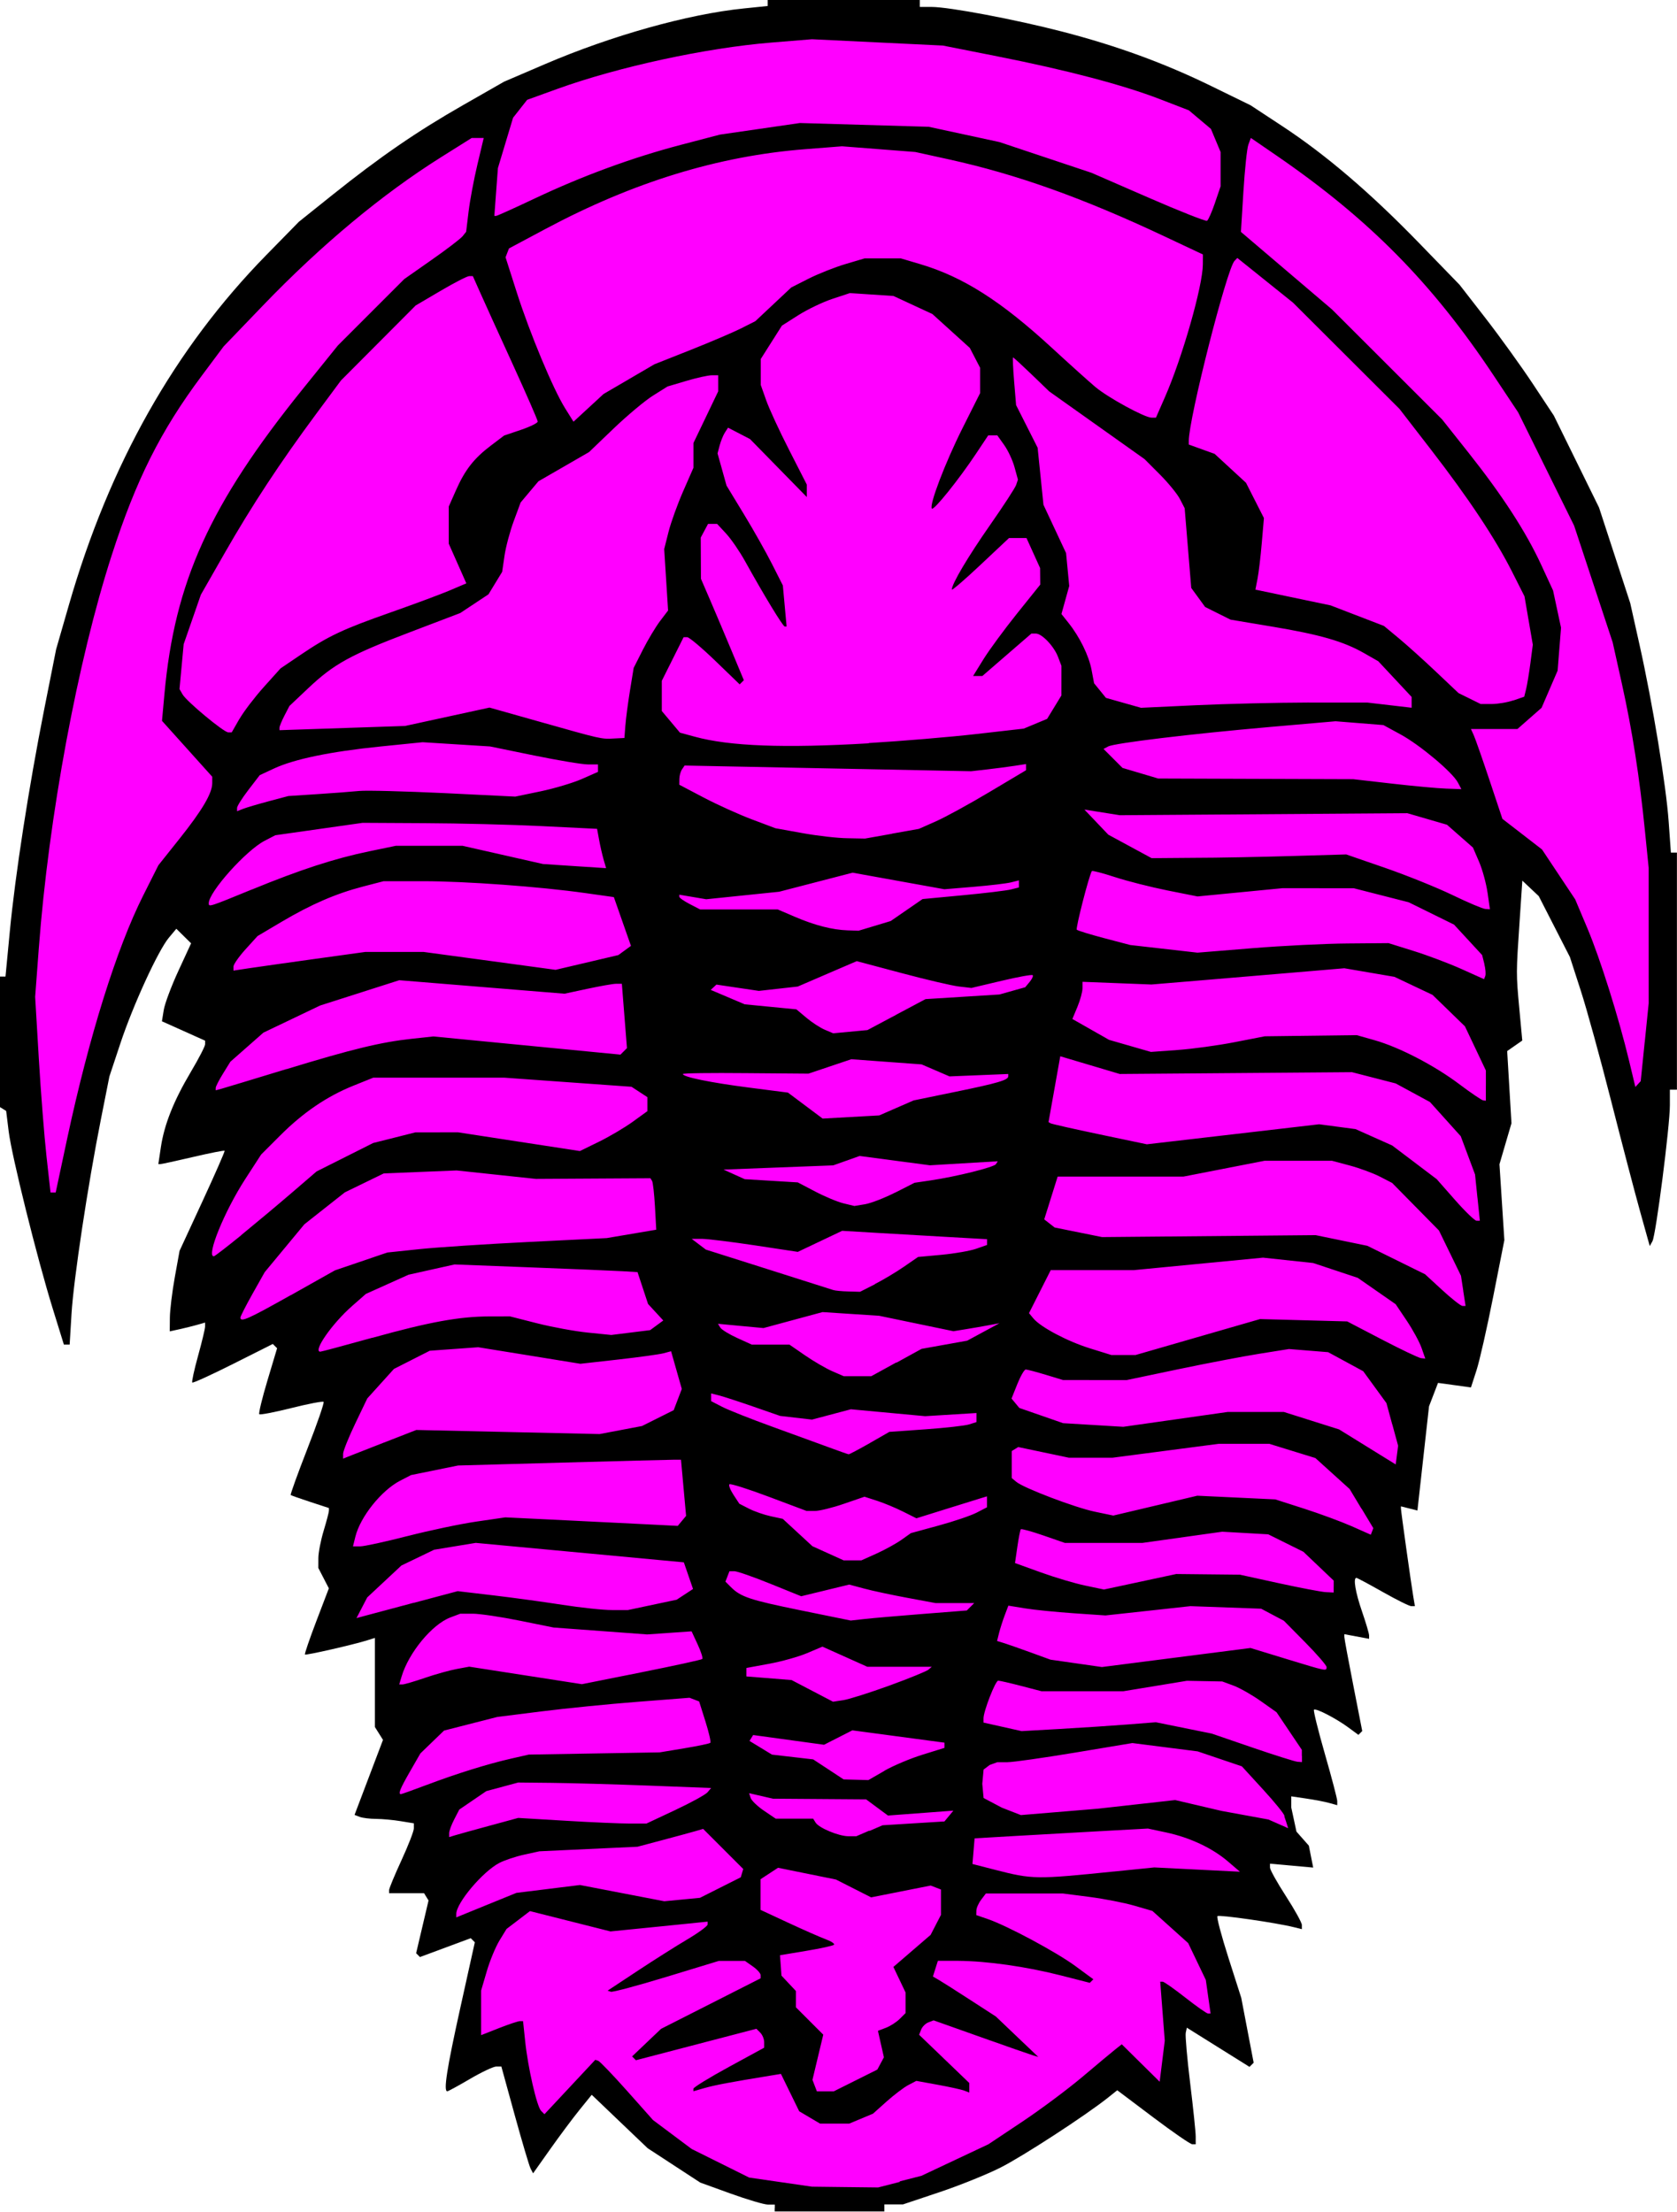 <?xml version="1.0" encoding="UTF-8" standalone="no"?>
<svg
   xmlns:dc="http://purl.org/dc/elements/1.1/"
   xmlns:cc="http://creativecommons.org/ns#"
   xmlns:rdf="http://www.w3.org/1999/02/22-rdf-syntax-ns#"
   xmlns:svg="http://www.w3.org/2000/svg"
   xmlns="http://www.w3.org/2000/svg"
   version="1.1"
   id="svg2"
   viewBox="0 0 50 65.931"
   height="18.607mm"
   width="14.111mm">
  <defs
     id="defs4" />
  <g
     transform="translate(1.966953e-6,-986.431)"
     id="layer1">
    <path
       id="path66777"
       d=""
       style="fill:#000000" />
    <path
       id="path66775"
       d=""
       style="fill:#000000" />
    <path
       id="path66773"
       d=""
       style="fill:#000000" />
    <path
       id="path66989"
       d="m 23.101,1052.255 0,-0.105 -0.205,0 c -0.113,0 -0.613,-0.148 -1.112,-0.328 l -0.906,-0.328 -0.784,-0.512 -0.784,-0.512 -0.834,-0.796 -0.834,-0.797 -0.363,0.449 c -0.2,0.247 -0.593,0.774 -0.874,1.171 l -0.511,0.722 -0.074,-0.142 c -0.041,-0.078 -0.253,-0.795 -0.473,-1.592 l -0.399,-1.45 -0.153,0 c -0.084,0 -0.436,0.166 -0.782,0.369 -0.346,0.203 -0.651,0.369 -0.677,0.369 -0.119,0 -0.014,-0.671 0.387,-2.483 l 0.434,-1.959 -0.061,-0.061 -0.061,-0.061 -0.757,0.281 -0.757,0.281 -0.057,-0.057 -0.057,-0.057 0.185,-0.786 0.185,-0.786 -0.067,-0.109 -0.067,-0.109 -0.521,0 -0.521,0 0,-0.091 c 0,-0.05 0.166,-0.45 0.369,-0.89 0.203,-0.44 0.369,-0.867 0.369,-0.95 l 0,-0.151 -0.396,-0.065 c -0.218,-0.036 -0.546,-0.066 -0.73,-0.067 -0.184,-6e-4 -0.403,-0.028 -0.488,-0.06 l -0.154,-0.059 0.424,-1.118 0.424,-1.118 -0.121,-0.193 -0.121,-0.193 0,-1.327 0,-1.327 -0.222,0.07 c -0.408,0.129 -1.834,0.455 -1.863,0.425 -0.016,-0.016 0.138,-0.466 0.342,-1.001 l 0.371,-0.972 -0.157,-0.304 -0.157,-0.304 0.001,-0.295 c 6.33e-4,-0.163 0.072,-0.528 0.158,-0.813 0.086,-0.285 0.157,-0.554 0.157,-0.598 l 0,-0.08 -0.554,-0.181 c -0.305,-0.1 -0.568,-0.193 -0.585,-0.207 -0.017,-0.014 0.207,-0.634 0.497,-1.379 0.291,-0.744 0.508,-1.373 0.483,-1.398 -0.025,-0.025 -0.456,0.058 -0.959,0.184 -0.502,0.126 -0.934,0.209 -0.958,0.184 -0.025,-0.025 0.085,-0.477 0.243,-1.005 l 0.288,-0.961 -0.064,-0.064 -0.064,-0.064 -1.182,0.594 c -0.65,0.327 -1.199,0.577 -1.219,0.556 -0.021,-0.021 0.057,-0.378 0.172,-0.794 0.115,-0.416 0.21,-0.81 0.21,-0.875 l 0,-0.119 -0.237,0.068 c -0.131,0.037 -0.368,0.096 -0.527,0.131 l -0.29,0.063 0.004,-0.409 c 0.002,-0.225 0.068,-0.765 0.146,-1.2 l 0.143,-0.791 0.683,-1.477 c 0.376,-0.812 0.673,-1.49 0.66,-1.506 -0.013,-0.016 -0.435,0.067 -0.939,0.185 -0.504,0.117 -0.943,0.213 -0.976,0.213 l -0.061,0 0.075,-0.501 c 0.102,-0.682 0.381,-1.383 0.891,-2.243 0.236,-0.397 0.429,-0.77 0.429,-0.829 l 0,-0.107 -0.644,-0.289 -0.644,-0.289 0.055,-0.339 c 0.03,-0.186 0.226,-0.709 0.435,-1.162 l 0.38,-0.823 -0.22,-0.217 -0.22,-0.217 -0.221,0.264 c -0.322,0.385 -1.069,2.012 -1.447,3.151 l -0.328,0.988 -0.254,1.28 c -0.389,1.961 -0.812,4.763 -0.875,5.79 l -0.056,0.923 -0.086,0 -0.086,0 -0.335,-1.081 c -0.464,-1.497 -1.221,-4.543 -1.311,-5.276 l -0.075,-0.608 -0.093,-0.058 -0.093,-0.058 0,-1.945 0,-1.945 0.083,0 0.083,0 0.129,-1.345 c 0.162,-1.696 0.566,-4.305 1.025,-6.619 l 0.356,-1.793 0.38,-1.319 c 1.21,-4.199 3.153,-7.642 5.886,-10.433 l 0.972,-0.992 1.002,-0.802 c 1.424,-1.139 2.509,-1.885 3.903,-2.681 l 1.213,-0.693 1.224,-0.525 c 1.981,-0.849 4.264,-1.489 5.923,-1.658 l 0.712,-0.073 0,-0.091 0,-0.091 2.268,0 2.268,0 0,0.105 0,0.105 0.351,0 c 0.522,0 2.5,0.374 3.896,0.736 1.635,0.424 3.045,0.94 4.455,1.629 l 1.16,0.567 0.949,0.624 c 1.296,0.853 2.617,1.981 4.065,3.473 l 1.217,1.254 0.777,1 c 0.427,0.55 1.059,1.428 1.405,1.95 l 0.628,0.949 0.674,1.371 0.674,1.371 0.465,1.424 0.465,1.424 0.277,1.242 c 0.39,1.747 0.792,4.184 0.869,5.272 l 0.066,0.923 0.09,0 0.09,0 0,3.534 0,3.534 -0.105,0 -0.105,0 0,0.468 c 0,0.617 -0.417,3.866 -0.52,4.05 l -0.08,0.143 -0.29,-1.038 c -0.159,-0.571 -0.549,-2.059 -0.866,-3.306 -0.317,-1.247 -0.722,-2.719 -0.901,-3.27 l -0.324,-1.002 -0.464,-0.907 -0.464,-0.907 -0.245,-0.231 -0.245,-0.231 -0.08,1.19 c -0.107,1.583 -0.107,1.578 -0.008,2.647 l 0.086,0.929 -0.225,0.157 -0.225,0.157 0.064,1.076 0.064,1.076 -0.179,0.611 -0.179,0.611 0.073,1.131 0.073,1.131 -0.333,1.686 c -0.183,0.927 -0.407,1.916 -0.498,2.196 l -0.165,0.509 -0.491,-0.068 -0.491,-0.067 -0.134,0.349 -0.134,0.349 -0.173,1.553 -0.173,1.553 -0.246,-0.062 -0.246,-0.062 0,0.061 c 0,0.077 0.302,2.234 0.368,2.625 l 0.049,0.29 -0.106,0 c -0.058,0 -0.441,-0.19 -0.851,-0.422 -0.41,-0.232 -0.764,-0.422 -0.788,-0.422 -0.101,0 -0.029,0.431 0.168,1.002 0.116,0.337 0.211,0.658 0.211,0.714 l 0,0.101 -0.369,-0.069 -0.369,-0.069 4.22e-4,0.084 c 2.11e-4,0.046 0.12,0.696 0.267,1.443 l 0.266,1.36 -0.057,0.057 -0.057,0.057 -0.289,-0.213 c -0.37,-0.274 -0.982,-0.591 -1.036,-0.536 -0.023,0.023 0.124,0.617 0.326,1.32 0.202,0.703 0.368,1.334 0.368,1.402 l 0,0.124 -0.237,-0.066 c -0.131,-0.037 -0.439,-0.096 -0.686,-0.132 l -0.448,-0.066 0,0.331 0.156,0.725 -0.254,-0.113 c -0.053,-0.024 -0.113,-0.322 -0.113,-0.371 0.113,0.371 -0.036,0.291 -0.036,0.291 l 0.405,0.192 0.183,0.207 0.183,0.207 0.065,0.327 0.065,0.327 -0.644,-0.058 -0.644,-0.058 0,0.117 c 0,0.064 0.214,0.447 0.475,0.851 0.261,0.404 0.475,0.79 0.475,0.859 l 0,0.125 -0.237,-0.059 c -0.525,-0.132 -2.231,-0.378 -2.28,-0.329 -0.029,0.029 0.119,0.588 0.329,1.244 l 0.381,1.191 0.185,0.967 0.185,0.967 -0.062,0.062 -0.062,0.062 -0.934,-0.584 -0.934,-0.584 -0.033,0.152 c -0.018,0.083 0.041,0.76 0.132,1.504 0.091,0.744 0.165,1.458 0.165,1.586 l 0,0.233 -0.101,0 c -0.056,0 -0.582,-0.362 -1.169,-0.805 l -1.069,-0.805 -0.281,0.224 c -0.676,0.537 -2.534,1.746 -3.206,2.084 -0.403,0.203 -1.221,0.533 -1.818,0.732 l -1.085,0.363 -0.277,0 -0.277,0 0,0.105 0,0.105 -1.635,0 -1.635,0 0,-0.105 z"
       style="fill:#000000;fill-opacity:1" />
    <path
       d="m 38.24,1040.857 -0.422,-0.186 -1.401,-0.257 -1.379,-0.323 -2.3,0.257 -2.3,0.191 -0.567,-0.221 -0.545,-0.288 -0.039,-0.424 0.039,-0.424 0.182,-0.137 0.226,-0.082 0.297,0 c 0.163,5e-4 1.07,-0.128 2.014,-0.285 l 1.717,-0.286 0.973,0.124 0.973,0.124 0.659,0.223 0.659,0.223 0.634,0.692 c 0.348,0.38 0.634,0.732 0.634,0.782 0,0.049 0,0 0.113,0.371 -0.166,-0.075 0,0 -0.166,-0.075 z m -2.016,-48.378 0.168,-0.493 0,-0.512 0,-0.512 -0.144,-0.344 -0.144,-0.344 -0.329,-0.277 -0.329,-0.277 -0.865,-0.334 c -1.103,-0.425 -2.761,-0.862 -4.835,-1.273 l -1.635,-0.324 -1.951,-0.094 -1.951,-0.094 -1.213,0.099 c -1.952,0.159 -4.563,0.725 -6.378,1.381 l -0.901,0.326 -0.21,0.267 -0.21,0.267 -0.226,0.751 -0.226,0.751 -0.053,0.712 -0.053,0.712 0.053,0 c 0.029,0 0.546,-0.233 1.148,-0.518 1.429,-0.676 2.908,-1.219 4.355,-1.599 l 1.168,-0.306 1.193,-0.173 1.193,-0.173 1.92,0.056 1.92,0.056 1.055,0.228 1.055,0.228 1.372,0.458 1.372,0.458 1.688,0.735 c 0.928,0.405 1.719,0.717 1.757,0.695 0.038,-0.022 0.145,-0.263 0.237,-0.534 z m -17.469,5.253 0.757,-0.442 1.08,-0.428 c 0.594,-0.236 1.271,-0.525 1.504,-0.642 l 0.424,-0.214 0.536,-0.503 0.536,-0.503 0.519,-0.263 c 0.285,-0.144 0.777,-0.339 1.092,-0.433 l 0.573,-0.17 0.542,0 0.542,0 0.573,0.17 c 1.282,0.381 2.41,1.098 3.938,2.505 0.528,0.486 1.109,1.008 1.291,1.161 0.376,0.315 1.469,0.911 1.67,0.911 l 0.133,0 0.266,-0.607 c 0.52,-1.184 1.129,-3.316 1.132,-3.961 l 0.002,-0.296 -1.134,-0.534 c -2.447,-1.153 -4.421,-1.858 -6.45,-2.303 l -0.991,-0.218 -1.093,-0.085 -1.093,-0.085 -1.096,0.086 c -2.591,0.202 -5.129,0.982 -7.745,2.378 l -1.088,0.581 -0.051,0.132 -0.051,0.132 0.334,1.045 c 0.391,1.223 1.082,2.879 1.44,3.453 l 0.252,0.403 0.448,-0.413 0.448,-0.413 0.757,-0.442 z m 26.367,9.58 0.323,-0.112 0.057,-0.23 c 0.031,-0.127 0.088,-0.476 0.128,-0.775 l 0.071,-0.545 -0.124,-0.721 -0.124,-0.721 -0.368,-0.729 c -0.5,-0.99 -1.303,-2.199 -2.424,-3.649 l -0.938,-1.213 -1.586,-1.582 -1.586,-1.582 -0.83,-0.666 -0.83,-0.666 -0.083,0.086 c -0.23,0.236 -1.364,4.697 -1.364,5.365 l -1.8e-5,0.111 0.385,0.139 0.385,0.139 0.468,0.431 0.468,0.431 0.267,0.526 0.267,0.526 -0.064,0.744 c -0.035,0.409 -0.092,0.889 -0.127,1.066 l -0.063,0.323 1.121,0.235 1.121,0.235 0.795,0.306 0.795,0.306 0.44,0.365 c 0.242,0.201 0.743,0.651 1.112,1.001 l 0.672,0.636 0.33,0.163 0.33,0.163 0.327,0 c 0.18,0 0.472,-0.048 0.65,-0.11 z m -6.093,0.063 1.741,0 0.659,0.077 0.659,0.077 0,-0.161 0,-0.161 -0.497,-0.532 -0.497,-0.532 -0.426,-0.243 c -0.612,-0.349 -1.31,-0.551 -2.73,-0.788 l -1.249,-0.209 -0.379,-0.189 -0.379,-0.189 -0.207,-0.284 -0.207,-0.284 -0.098,-1.188 -0.098,-1.188 -0.142,-0.275 c -0.078,-0.151 -0.348,-0.481 -0.598,-0.732 l -0.456,-0.457 -1.421,-1.009 -1.421,-1.009 -0.525,-0.506 c -0.289,-0.278 -0.537,-0.506 -0.553,-0.506 -0.015,0 -0.001,0.32 0.031,0.71 l 0.059,0.71 0.321,0.635 0.321,0.635 0.087,0.851 0.087,0.851 0.337,0.72 0.337,0.72 0.047,0.49 0.047,0.49 -0.116,0.418 -0.116,0.418 0.21,0.264 c 0.335,0.42 0.609,0.98 0.689,1.406 l 0.074,0.394 0.177,0.218 0.177,0.218 0.523,0.148 0.523,0.148 1.635,-0.077 c 0.899,-0.042 2.418,-0.078 3.376,-0.08 z m -31.892,0.493 c 0.125,-0.22 0.453,-0.649 0.728,-0.956 l 0.5,-0.556 0.591,-0.4 c 0.834,-0.565 1.262,-0.767 2.7,-1.272 0.696,-0.245 1.487,-0.539 1.757,-0.654 l 0.491,-0.209 -0.262,-0.591 -0.262,-0.591 0,-0.554 0,-0.554 0.215,-0.486 c 0.269,-0.608 0.535,-0.948 1.039,-1.33 l 0.396,-0.3 0.501,-0.17 c 0.276,-0.093 0.501,-0.205 0.501,-0.247 0,-0.043 -0.335,-0.81 -0.744,-1.706 -0.409,-0.895 -0.845,-1.853 -0.967,-2.129 l -0.223,-0.501 -0.108,0 c -0.059,0 -0.443,0.197 -0.852,0.438 l -0.745,0.438 -1.114,1.118 -1.114,1.118 -0.743,1.002 c -1.075,1.45 -1.915,2.729 -2.724,4.143 l -0.71,1.242 -0.256,0.737 -0.256,0.737 -0.062,0.669 -0.062,0.669 0.093,0.161 c 0.12,0.208 1.221,1.123 1.359,1.129 l 0.105,0 0.228,-0.399 z m 11.509,0.19 c 0.015,-0.203 0.077,-0.672 0.137,-1.043 l 0.11,-0.674 0.273,-0.539 c 0.15,-0.296 0.381,-0.681 0.513,-0.856 l 0.24,-0.316 -0.058,-0.916 -0.058,-0.915 0.128,-0.508 c 0.07,-0.28 0.267,-0.825 0.436,-1.212 l 0.308,-0.703 0,-0.369 0,-0.369 0.369,-0.77 0.369,-0.77 0,-0.24 0,-0.24 -0.192,0 c -0.106,0 -0.445,0.075 -0.755,0.167 l -0.563,0.167 -0.432,0.271 c -0.238,0.149 -0.764,0.589 -1.171,0.978 l -0.738,0.707 -0.754,0.435 -0.754,0.435 -0.266,0.316 -0.266,0.317 -0.205,0.555 c -0.113,0.305 -0.237,0.771 -0.275,1.034 l -0.07,0.478 -0.204,0.335 -0.204,0.335 -0.421,0.279 -0.421,0.279 -1.504,0.573 c -1.767,0.672 -2.264,0.946 -3.025,1.665 l -0.564,0.533 -0.148,0.286 c -0.081,0.157 -0.148,0.32 -0.148,0.361 l 0,0.074 1.872,-0.063 1.872,-0.063 1.259,-0.274 1.259,-0.274 1.484,0.419 c 1.87,0.528 1.844,0.523 2.222,0.503 l 0.316,-0.016 0.028,-0.369 z m 7.251,0.524 c 0.986,-0.059 2.431,-0.18 3.21,-0.269 l 1.417,-0.162 0.348,-0.145 0.348,-0.145 0.213,-0.349 0.213,-0.349 4.22e-4,-0.441 4.21e-4,-0.442 -0.101,-0.266 c -0.122,-0.32 -0.481,-0.697 -0.663,-0.696 l -0.132,3e-4 -0.731,0.632 -0.731,0.633 -0.138,0 -0.138,0 0.31,-0.501 c 0.171,-0.276 0.621,-0.888 1.001,-1.362 l 0.691,-0.861 -0.002,-0.247 -0.002,-0.247 -0.203,-0.448 -0.203,-0.448 -0.26,0 -0.26,0 -0.853,0.802 c -0.469,0.441 -0.853,0.772 -0.853,0.734 0,-0.169 0.484,-0.984 1.145,-1.93 0.396,-0.567 0.744,-1.102 0.773,-1.189 l 0.053,-0.158 -0.101,-0.369 c -0.055,-0.203 -0.194,-0.5 -0.307,-0.659 l -0.206,-0.29 -0.136,0 -0.136,0 -0.369,0.554 c -0.513,0.77 -1.251,1.688 -1.31,1.629 -0.091,-0.091 0.392,-1.361 0.916,-2.405 l 0.522,-1.04 0,-0.376 0,-0.376 -0.154,-0.297 -0.154,-0.297 -0.558,-0.505 -0.558,-0.505 -0.58,-0.269 -0.58,-0.269 -0.65,-0.043 -0.65,-0.043 -0.522,0.173 c -0.287,0.095 -0.743,0.314 -1.013,0.485 l -0.491,0.312 -0.315,0.497 -0.315,0.497 0,0.388 0,0.388 0.162,0.458 c 0.089,0.252 0.397,0.92 0.686,1.484 l 0.524,1.026 0,0.186 0,0.186 -0.846,-0.864 -0.846,-0.864 -0.328,-0.17 -0.328,-0.17 -0.092,0.142 c -0.051,0.078 -0.121,0.251 -0.157,0.383 l -0.064,0.242 0.134,0.48 0.134,0.48 0.523,0.861 c 0.288,0.473 0.665,1.143 0.839,1.488 l 0.317,0.627 0.056,0.612 0.056,0.612 -0.055,0 c -0.055,0 -0.619,-0.929 -1.186,-1.951 -0.161,-0.29 -0.414,-0.658 -0.562,-0.818 l -0.269,-0.29 -0.135,0 -0.135,0 -0.109,0.204 -0.109,0.204 0.003,0.614 0.003,0.614 0.273,0.633 c 0.15,0.348 0.438,1.028 0.64,1.512 l 0.366,0.879 -0.062,0.062 -0.062,0.062 -0.728,-0.703 c -0.401,-0.387 -0.777,-0.703 -0.836,-0.703 l -0.108,0 -0.325,0.65 -0.325,0.65 0,0.45 0,0.45 0.271,0.323 0.271,0.323 0.441,0.12 c 1.041,0.285 2.671,0.346 5.187,0.197 z m 17.568,1.173 c -0.164,-0.307 -1.131,-1.117 -1.706,-1.43 l -0.512,-0.279 -0.713,-0.057 -0.713,-0.057 -1.951,0.17 c -2.352,0.205 -4.643,0.481 -4.831,0.582 l -0.137,0.073 0.283,0.283 0.283,0.283 0.532,0.158 0.532,0.158 2.908,0.01 2.908,0.01 1.16,0.133 c 0.638,0.073 1.364,0.14 1.612,0.148 l 0.452,0.016 -0.108,-0.202 z m -35.448,0.56 0.58,-0.154 0.844,-0.055 c 0.464,-0.03 1.034,-0.073 1.266,-0.096 0.232,-0.022 1.374,0.01 2.539,0.064 l 2.117,0.104 0.755,-0.157 c 0.415,-0.087 0.97,-0.253 1.233,-0.369 l 0.478,-0.211 0,-0.111 0,-0.111 -0.302,0 c -0.166,0 -0.89,-0.121 -1.609,-0.268 l -1.307,-0.268 -1.005,-0.063 -1.005,-0.063 -1.263,0.128 c -1.474,0.149 -2.567,0.375 -3.167,0.655 l -0.427,0.199 -0.338,0.44 c -0.186,0.242 -0.338,0.483 -0.338,0.537 l 0,0.097 0.185,-0.072 c 0.102,-0.039 0.446,-0.141 0.765,-0.226 z m 18.577,0.968 0.803,-0.143 0.506,-0.224 c 0.278,-0.123 0.997,-0.516 1.597,-0.874 l 1.091,-0.65 0,-0.092 0,-0.092 -0.343,0.053 c -0.189,0.029 -0.556,0.077 -0.818,0.107 l -0.475,0.054 -4.272,-0.085 -4.272,-0.085 -0.077,0.114 c -0.043,0.063 -0.078,0.192 -0.079,0.286 l -0.002,0.172 0.732,0.385 c 0.402,0.211 1.047,0.503 1.433,0.648 l 0.701,0.264 0.809,0.146 c 0.445,0.081 1.046,0.149 1.336,0.152 l 0.527,0.01 0.803,-0.143 z m -19.083,1.665 c 1.443,-0.593 2.47,-0.927 3.511,-1.142 l 0.783,-0.162 0.992,0 0.992,0 1.201,0.272 1.201,0.272 0.94,0.062 0.94,0.061 -0.074,-0.254 c -0.04,-0.14 -0.101,-0.404 -0.134,-0.586 l -0.061,-0.332 -1.649,-0.081 c -0.907,-0.045 -2.48,-0.084 -3.495,-0.088 l -1.846,-0.01 -1.302,0.185 -1.302,0.185 -0.318,0.165 c -0.554,0.286 -1.665,1.527 -1.666,1.861 -5.91e-4,0.118 0.003,0.117 1.287,-0.41 z m 36.84,0.094 c -0.039,-0.276 -0.153,-0.691 -0.253,-0.923 l -0.182,-0.422 -0.387,-0.34 -0.387,-0.34 -0.591,-0.172 -0.591,-0.172 -4.287,0.03 -4.287,0.03 -0.527,-0.084 -0.527,-0.084 0.356,0.374 0.356,0.374 0.646,0.35 0.646,0.35 1.266,-0.01 c 0.696,0 2.002,-0.027 2.901,-0.053 l 1.635,-0.048 1.16,0.401 c 0.638,0.221 1.54,0.584 2.004,0.808 0.464,0.224 0.906,0.412 0.982,0.416 l 0.138,0.01 -0.071,-0.501 z m -18.274,0.99 0.478,-0.144 0.476,-0.328 0.476,-0.328 1.198,-0.113 c 0.659,-0.062 1.305,-0.14 1.436,-0.173 l 0.238,-0.06 0,-0.105 0,-0.105 -0.237,0.059 c -0.131,0.033 -0.631,0.092 -1.111,0.132 l -0.874,0.073 -1.368,-0.247 -1.368,-0.247 -1.095,0.284 -1.095,0.284 -1.087,0.112 -1.087,0.112 -0.402,-0.068 -0.402,-0.068 0,0.059 c 0,0.033 0.14,0.132 0.311,0.22 l 0.311,0.161 1.157,0 1.157,0 0.508,0.218 c 0.594,0.255 1.121,0.39 1.576,0.405 l 0.326,0.011 0.478,-0.144 z m -16.704,0.987 1.515,-0.21 0.873,0 0.873,0 1.965,0.266 1.965,0.267 0.936,-0.22 0.936,-0.22 0.188,-0.137 0.188,-0.137 -0.255,-0.727 -0.255,-0.727 -0.844,-0.119 c -1.361,-0.193 -3.579,-0.355 -4.845,-0.355 l -1.176,0 -0.612,0.159 c -0.812,0.211 -1.545,0.529 -2.423,1.048 l -0.723,0.428 -0.359,0.396 c -0.197,0.218 -0.359,0.449 -0.359,0.515 l 0,0.119 0.448,-0.068 c 0.247,-0.037 1.13,-0.162 1.963,-0.278 z m 34.884,0.148 -0.067,-0.265 -0.419,-0.454 -0.419,-0.454 -0.676,-0.333 -0.676,-0.333 -0.818,-0.209 -0.818,-0.209 -1.064,-9e-4 -1.064,-8e-4 -1.266,0.123 -1.266,0.123 -0.897,-0.179 c -0.493,-0.099 -1.196,-0.277 -1.563,-0.397 -0.366,-0.119 -0.677,-0.201 -0.69,-0.18 -0.084,0.129 -0.489,1.708 -0.449,1.748 0.027,0.027 0.397,0.141 0.822,0.253 l 0.772,0.203 1.002,0.114 1.002,0.114 1.635,-0.133 c 0.899,-0.073 2.181,-0.137 2.848,-0.141 l 1.213,-0.01 0.752,0.235 c 0.414,0.129 1.054,0.371 1.424,0.537 l 0.672,0.302 0.037,-0.095 c 0.02,-0.052 0.007,-0.214 -0.03,-0.36 z m -17.529,1.509 0.867,-0.461 1.102,-0.069 1.102,-0.069 0.384,-0.108 0.384,-0.108 0.132,-0.159 c 0.073,-0.087 0.113,-0.178 0.09,-0.201 -0.023,-0.023 -0.443,0.053 -0.934,0.17 l -0.892,0.211 -0.374,-0.043 c -0.205,-0.024 -0.975,-0.204 -1.709,-0.4 l -1.336,-0.356 -0.879,0.378 -0.879,0.379 -0.58,0.065 -0.58,0.065 -0.633,-0.094 -0.633,-0.094 -0.085,0.079 -0.085,0.079 0.507,0.215 0.507,0.215 0.77,0.075 0.77,0.075 0.299,0.251 c 0.164,0.138 0.411,0.299 0.549,0.357 l 0.25,0.106 0.51,-0.048 0.51,-0.048 0.867,-0.461 z m 22.31,0.823 0.118,-1.16 -3.16e-4,-2.019 -3.17e-4,-2.019 -0.11,-1.092 c -0.162,-1.617 -0.38,-3.006 -0.688,-4.393 l -0.275,-1.236 -0.575,-1.74 -0.575,-1.74 -0.834,-1.688 -0.834,-1.688 -0.737,-1.108 c -1.826,-2.745 -3.705,-4.648 -6.445,-6.532 l -0.788,-0.541 -0.074,0.2 c -0.041,0.11 -0.107,0.74 -0.148,1.401 l -0.074,1.2 1.357,1.155 1.357,1.155 1.642,1.64 1.642,1.64 0.795,1.002 c 0.999,1.26 1.705,2.348 2.159,3.331 l 0.354,0.766 0.119,0.555 0.119,0.555 -0.051,0.64 -0.051,0.64 -0.239,0.554 -0.239,0.554 -0.36,0.316 -0.36,0.316 -0.693,0 -0.693,0 0.084,0.185 c 0.046,0.102 0.257,0.704 0.469,1.339 l 0.385,1.154 0.59,0.456 0.59,0.456 0.495,0.744 0.495,0.744 0.364,0.863 c 0.383,0.908 0.932,2.654 1.245,3.957 l 0.185,0.773 0.08,-0.087 0.08,-0.087 0.118,-1.16 z m -40.495,0.804 c 1.957,-0.599 2.823,-0.808 3.745,-0.907 l 0.633,-0.068 2.789,0.271 2.789,0.271 0.097,-0.097 0.097,-0.097 -0.076,-0.959 -0.076,-0.959 -0.173,0 c -0.095,0 -0.48,0.07 -0.856,0.15 l -0.682,0.146 -2.463,-0.201 -2.463,-0.201 -1.18,0.377 -1.18,0.377 -0.845,0.404 -0.845,0.404 -0.493,0.434 -0.493,0.434 -0.218,0.352 c -0.12,0.194 -0.218,0.385 -0.218,0.426 l 0,0.074 0.185,-0.051 c 0.102,-0.028 0.968,-0.291 1.925,-0.583 z m 35.759,0.488 -8.3e-5,-0.448 -0.312,-0.658 -0.312,-0.658 -0.483,-0.469 -0.483,-0.469 -0.568,-0.269 -0.568,-0.269 -0.747,-0.128 -0.747,-0.128 -1.557,0.132 c -0.856,0.073 -2.15,0.181 -2.875,0.242 l -1.319,0.11 -1.028,-0.04 -1.028,-0.04 0,0.192 c 0,0.105 -0.068,0.355 -0.151,0.554 l -0.151,0.362 0.547,0.311 0.547,0.311 0.624,0.18 0.624,0.18 0.8,-0.058 c 0.44,-0.032 1.204,-0.136 1.697,-0.233 l 0.897,-0.175 1.371,-0.017 1.371,-0.017 0.527,0.149 c 0.737,0.208 1.785,0.751 2.532,1.313 0.348,0.262 0.669,0.479 0.712,0.483 l 0.079,0.01 -8.3e-5,-0.448 z m -17.576,0.668 0.514,-0.224 1.226,-0.252 c 1.283,-0.263 1.596,-0.355 1.596,-0.468 l 1.6e-5,-0.068 -0.876,0.036 -0.876,0.036 -0.416,-0.179 -0.416,-0.179 -1.048,-0.077 -1.048,-0.077 -0.639,0.215 -0.639,0.215 -1.872,-0.015 c -1.03,-0.01 -1.872,0 -1.872,0.027 0,0.086 0.827,0.256 1.962,0.402 l 1.171,0.151 0.517,0.387 0.517,0.387 0.844,-0.047 0.844,-0.047 z m -24.723,0.914 c 0.655,-3.054 1.474,-5.673 2.269,-7.252 l 0.451,-0.897 0.63,-0.791 c 0.679,-0.853 0.975,-1.355 0.975,-1.657 l 0,-0.19 -0.749,-0.833 -0.749,-0.833 0.073,-0.802 c 0.305,-3.344 1.35,-5.649 4.115,-9.079 l 1.054,-1.307 0.991,-0.991 0.991,-0.991 0.816,-0.572 c 0.449,-0.314 0.863,-0.631 0.922,-0.704 l 0.106,-0.133 0.073,-0.603 c 0.04,-0.332 0.158,-0.961 0.262,-1.398 l 0.189,-0.795 -0.18,0 -0.18,0 -0.906,0.569 c -1.765,1.108 -3.579,2.619 -5.321,4.43 l -1.168,1.215 -0.653,0.875 c -1.228,1.645 -1.955,3.095 -2.683,5.348 -1.016,3.144 -1.879,7.791 -2.174,11.716 l -0.109,1.451 0.109,1.835 c 0.06,1.009 0.163,2.321 0.229,2.916 l 0.12,1.081 0.077,0 0.077,0 z m 24.684,1.612 0.58,-0.295 0.475,-0.07 c 0.771,-0.114 1.896,-0.394 1.953,-0.486 l 0.053,-0.085 -1.011,0.06 -1.011,0.06 -1.048,-0.139 -1.048,-0.139 -0.394,0.14 -0.394,0.14 -1.635,0.063 -1.635,0.063 0.316,0.143 0.316,0.143 0.791,0.048 0.791,0.048 0.521,0.273 c 0.286,0.15 0.666,0.309 0.844,0.352 l 0.323,0.078 0.316,-0.052 c 0.174,-0.029 0.578,-0.185 0.897,-0.347 z m 17.363,0.149 -0.071,-0.691 -0.213,-0.57 -0.213,-0.57 -0.459,-0.51 -0.459,-0.51 -0.511,-0.277 -0.511,-0.277 -0.652,-0.168 -0.652,-0.168 -3.462,0.027 -3.462,0.027 -0.738,-0.22 c -0.406,-0.121 -0.805,-0.24 -0.887,-0.264 l -0.148,-0.044 -0.175,0.981 -0.175,0.981 0.06,0.036 c 0.033,0.02 0.693,0.169 1.466,0.331 l 1.406,0.295 2.568,-0.298 2.568,-0.299 0.543,0.072 0.543,0.072 0.546,0.244 0.546,0.244 0.664,0.502 0.664,0.502 0.546,0.62 c 0.3,0.341 0.589,0.62 0.643,0.62 l 0.097,0 -0.071,-0.691 z m -36.859,1.117 c 0.424,-0.346 1.104,-0.915 1.51,-1.264 l 0.738,-0.635 0.844,-0.424 0.844,-0.424 0.629,-0.158 0.629,-0.159 0.637,-4e-4 0.637,-4e-4 1.815,0.279 1.815,0.279 0.569,-0.278 c 0.313,-0.153 0.766,-0.421 1.007,-0.595 l 0.438,-0.317 0,-0.208 0,-0.208 -0.237,-0.155 -0.237,-0.155 -1.899,-0.136 -1.899,-0.136 -1.951,5e-4 -1.951,4e-4 -0.591,0.238 c -0.792,0.319 -1.498,0.799 -2.184,1.485 l -0.568,0.568 -0.476,0.735 c -0.623,0.964 -1.166,2.299 -0.935,2.299 0.025,0 0.393,-0.283 0.818,-0.629 z m 18.893,1.459 c 0.244,-0.124 0.634,-0.356 0.866,-0.517 l 0.422,-0.291 0.702,-0.065 c 0.386,-0.036 0.849,-0.117 1.028,-0.179 l 0.327,-0.114 0,-0.086 0,-0.086 -1.081,-0.061 c -0.595,-0.034 -1.567,-0.09 -2.16,-0.125 l -1.079,-0.064 -0.661,0.314 -0.661,0.314 -1.266,-0.192 c -0.696,-0.105 -1.408,-0.193 -1.582,-0.196 l -0.316,0 0.211,0.16 0.211,0.16 1.846,0.585 c 1.015,0.322 1.893,0.6 1.951,0.62 0.058,0.019 0.262,0.039 0.453,0.043 l 0.347,0.01 0.444,-0.225 z m 17.544,0.199 -0.069,-0.448 -0.328,-0.674 -0.328,-0.674 -0.698,-0.709 -0.698,-0.709 -0.369,-0.19 c -0.203,-0.104 -0.607,-0.253 -0.897,-0.33 l -0.527,-0.141 -1.006,0 -1.006,0 -1.209,0.236 -1.209,0.236 -1.875,0 -1.875,0 -0.2,0.638 -0.2,0.637 0.155,0.121 0.155,0.121 0.707,0.143 0.707,0.143 3.184,-0.029 3.184,-0.029 0.771,0.159 0.771,0.159 0.86,0.424 0.86,0.424 0.511,0.47 c 0.281,0.259 0.553,0.472 0.604,0.475 l 0.093,0 -0.069,-0.448 z m -34.955,0.131 1.313,-0.739 0.781,-0.266 0.781,-0.266 0.95,-0.1 c 0.523,-0.055 1.995,-0.152 3.271,-0.215 l 2.321,-0.115 0.738,-0.125 0.738,-0.125 -0.038,-0.686 c -0.021,-0.377 -0.06,-0.722 -0.086,-0.767 l -0.049,-0.081 -1.707,0.01 -1.707,0.01 -1.182,-0.126 -1.182,-0.126 -1.086,0.044 -1.086,0.044 -0.58,0.282 -0.58,0.282 -0.604,0.476 -0.604,0.477 -0.591,0.713 -0.591,0.713 -0.362,0.643 c -0.199,0.354 -0.362,0.674 -0.362,0.712 0,0.148 0.233,0.043 1.501,-0.67 z m 2.433,1.271 c 1.691,-0.471 2.59,-0.635 3.485,-0.637 l 0.615,-9e-4 0.809,0.206 c 0.445,0.113 1.124,0.238 1.51,0.277 l 0.701,0.071 0.579,-0.072 0.579,-0.072 0.196,-0.144 0.196,-0.144 -0.227,-0.246 -0.227,-0.246 -0.157,-0.475 -0.157,-0.475 -0.46,-0.027 c -0.253,-0.015 -1.48,-0.066 -2.727,-0.114 l -2.268,-0.087 -0.686,0.153 -0.686,0.153 -0.636,0.286 -0.636,0.286 -0.41,0.36 c -0.596,0.522 -1.181,1.362 -0.949,1.362 0.032,0 0.732,-0.188 1.556,-0.417 z m 31.279,0.305 c -0.062,-0.178 -0.261,-0.545 -0.443,-0.815 l -0.33,-0.491 -0.565,-0.393 -0.565,-0.393 -0.665,-0.221 -0.665,-0.221 -0.747,-0.08 -0.747,-0.08 -1.927,0.186 -1.927,0.186 -1.238,0 -1.238,0 -0.324,0.641 -0.324,0.641 0.129,0.156 c 0.217,0.262 1.016,0.685 1.689,0.894 l 0.639,0.199 0.359,0 0.359,0 1.857,-0.536 1.857,-0.536 1.299,0.035 1.299,0.035 1.038,0.541 c 0.571,0.297 1.095,0.547 1.164,0.554 l 0.126,0.013 -0.113,-0.324 z m -15.659,0.438 0.751,-0.413 0.68,-0.122 0.68,-0.122 0.481,-0.26 0.481,-0.26 -0.316,0.059 c -0.174,0.033 -0.483,0.086 -0.686,0.119 l -0.369,0.06 -1.108,-0.23 -1.108,-0.23 -0.844,-0.055 -0.844,-0.055 -0.88,0.238 -0.88,0.238 -0.679,-0.063 -0.679,-0.064 0.07,0.113 c 0.038,0.062 0.266,0.202 0.505,0.31 l 0.435,0.198 0.561,0 0.561,0 0.467,0.322 c 0.257,0.177 0.622,0.389 0.81,0.471 l 0.343,0.149 0.409,0 0.409,0 0.751,-0.413 z m -0.797,2.398 0.587,-0.336 1.082,-0.077 c 0.595,-0.042 1.179,-0.108 1.298,-0.146 l 0.217,-0.069 0,-0.135 0,-0.135 -0.765,0.047 -0.765,0.047 -1.107,-0.103 -1.107,-0.103 -0.58,0.154 -0.58,0.154 -0.475,-0.055 -0.475,-0.055 -0.791,-0.275 c -0.435,-0.151 -0.898,-0.302 -1.028,-0.335 l -0.237,-0.06 0,0.115 0,0.115 0.332,0.171 c 0.182,0.094 0.859,0.362 1.503,0.595 0.644,0.233 1.409,0.512 1.699,0.619 0.29,0.107 0.545,0.197 0.567,0.199 0.022,0 0.304,-0.148 0.627,-0.332 z m -14.476,-0.019 0.959,-0.374 2.733,0.061 2.733,0.061 0.632,-0.12 0.632,-0.12 0.472,-0.236 0.472,-0.236 0.121,-0.316 0.121,-0.317 -0.16,-0.562 -0.16,-0.562 -0.222,0.06 c -0.122,0.033 -0.73,0.117 -1.352,0.187 l -1.13,0.127 -1.523,-0.247 -1.523,-0.246 -0.722,0.052 -0.722,0.052 -0.534,0.271 -0.534,0.271 -0.398,0.44 -0.398,0.441 -0.36,0.751 c -0.198,0.413 -0.36,0.817 -0.36,0.897 l 0,0.146 0.132,-0.054 c 0.073,-0.03 0.563,-0.223 1.091,-0.428 z m 30.057,-0.539 -0.173,-0.636 -0.346,-0.475 -0.346,-0.475 -0.523,-0.284 -0.523,-0.284 -0.584,-0.047 -0.584,-0.047 -0.889,0.142 c -0.489,0.078 -1.577,0.286 -2.418,0.462 l -1.53,0.321 -0.949,-3e-4 -0.949,-2e-4 -0.518,-0.157 c -0.285,-0.086 -0.553,-0.157 -0.595,-0.157 -0.043,0 -0.155,0.195 -0.251,0.433 l -0.173,0.433 0.116,0.14 0.116,0.14 0.653,0.227 0.653,0.227 0.897,0.054 0.897,0.054 1.555,-0.221 1.555,-0.221 0.839,0 0.839,0 0.823,0.26 0.823,0.26 0.844,0.522 0.844,0.522 0.036,-0.278 0.036,-0.279 -0.173,-0.636 z m -0.917,2.513 -0.353,-0.587 -0.511,-0.462 -0.511,-0.462 -0.687,-0.212 -0.687,-0.212 -0.754,0 -0.754,0 -1.582,0.207 -1.582,0.207 -0.652,0 -0.652,0 -0.755,-0.159 -0.755,-0.159 -0.096,0.06 -0.096,0.059 0,0.403 0,0.403 0.136,0.113 c 0.224,0.186 1.746,0.765 2.338,0.889 l 0.554,0.116 1.252,-0.296 1.252,-0.296 1.163,0.055 1.163,0.055 0.859,0.276 c 0.473,0.152 1.113,0.389 1.424,0.526 l 0.565,0.251 0.037,-0.098 0.037,-0.098 -0.353,-0.587 z m -28.446,0.816 c 0.657,-0.169 1.582,-0.364 2.057,-0.433 l 0.863,-0.126 1.3,0.063 c 0.715,0.034 1.871,0.092 2.57,0.127 l 1.271,0.064 0.124,-0.149 0.124,-0.149 -0.076,-0.837 -0.076,-0.837 -0.211,0 c -0.116,0 -1.611,0.039 -3.323,0.086 l -3.112,0.086 -0.702,0.143 -0.702,0.143 -0.323,0.167 c -0.558,0.288 -1.187,1.074 -1.335,1.668 l -0.072,0.29 0.215,0 c 0.118,0 0.753,-0.138 1.409,-0.307 z m 13.992,0.518 c 0.251,-0.114 0.583,-0.297 0.738,-0.407 l 0.282,-0.2 0.827,-0.226 c 0.455,-0.124 0.965,-0.297 1.134,-0.385 l 0.307,-0.159 0,-0.163 0,-0.163 -0.185,0.056 c -0.102,0.031 -0.575,0.178 -1.052,0.327 l -0.867,0.271 -0.399,-0.2 c -0.219,-0.11 -0.567,-0.255 -0.774,-0.322 l -0.375,-0.121 -0.617,0.212 c -0.339,0.117 -0.728,0.212 -0.863,0.212 l -0.246,0 -1.126,-0.423 c -0.619,-0.233 -1.148,-0.4 -1.176,-0.372 -0.028,0.028 0.028,0.17 0.123,0.315 l 0.174,0.265 0.289,0.148 c 0.159,0.081 0.45,0.182 0.647,0.225 l 0.358,0.077 0.442,0.408 0.442,0.408 0.466,0.211 0.466,0.211 0.264,0 0.264,0 z m 13.626,0.985 0,-0.176 -0.452,-0.43 -0.452,-0.43 -0.524,-0.26 -0.524,-0.26 -0.686,-0.039 -0.686,-0.039 -1.19,0.167 -1.19,0.167 -1.156,0 -1.156,0 -0.64,-0.222 c -0.352,-0.122 -0.655,-0.205 -0.673,-0.185 -0.018,0.02 -0.064,0.256 -0.103,0.522 l -0.07,0.485 0.769,0.278 c 0.423,0.153 1.019,0.33 1.326,0.394 l 0.557,0.117 1.078,-0.231 1.078,-0.231 0.949,0.01 0.949,0.01 1.16,0.254 c 0.638,0.139 1.267,0.259 1.398,0.266 l 0.237,0.012 0,-0.176 z m -27.432,0.488 1.313,-0.35 1.06,0.125 c 0.583,0.069 1.511,0.196 2.063,0.282 0.551,0.086 1.216,0.157 1.477,0.156 l 0.475,0 0.727,-0.154 0.727,-0.154 0.244,-0.16 0.244,-0.16 -0.137,-0.397 -0.137,-0.397 -3.102,-0.29 -3.102,-0.29 -0.62,0.102 -0.62,0.102 -0.488,0.235 -0.488,0.235 -0.51,0.476 -0.51,0.476 -0.16,0.308 -0.16,0.308 0.195,-0.053 c 0.107,-0.029 0.786,-0.211 1.508,-0.403 z m 15.185,0.329 1.308,-0.103 0.11,-0.11 0.11,-0.11 -0.575,0 -0.575,-10e-5 -0.844,-0.157 c -0.464,-0.086 -1.044,-0.21 -1.288,-0.276 l -0.444,-0.119 -0.716,0.174 -0.716,0.174 -0.921,-0.373 c -0.507,-0.205 -0.988,-0.373 -1.07,-0.373 l -0.148,0 -0.06,0.155 -0.06,0.155 0.162,0.162 c 0.293,0.293 0.568,0.385 2.079,0.693 l 1.495,0.305 0.422,-0.047 c 0.232,-0.026 1.011,-0.093 1.73,-0.15 z m 12.036,1.587 c 0,-0.051 -0.286,-0.383 -0.637,-0.738 l -0.637,-0.645 -0.339,-0.18 -0.339,-0.18 -1.055,-0.038 -1.055,-0.038 -1.266,0.139 -1.266,0.138 -0.949,-0.065 c -0.522,-0.036 -1.174,-0.101 -1.448,-0.146 l -0.498,-0.081 -0.107,0.282 c -0.059,0.155 -0.135,0.392 -0.169,0.527 l -0.061,0.245 0.192,0.058 c 0.106,0.032 0.464,0.157 0.796,0.278 l 0.604,0.22 0.767,0.11 0.767,0.11 2.215,-0.284 2.215,-0.284 1.055,0.323 c 1.221,0.373 1.213,0.372 1.213,0.249 z m -26.889,0.32 c 0.314,-0.107 0.74,-0.227 0.948,-0.265 l 0.377,-0.07 1.68,0.261 1.68,0.261 1.773,-0.354 c 0.975,-0.195 1.793,-0.373 1.816,-0.397 0.024,-0.024 -0.038,-0.219 -0.138,-0.434 l -0.181,-0.39 -0.663,0.046 -0.663,0.046 -1.394,-0.103 -1.394,-0.103 -1.019,-0.206 c -0.56,-0.113 -1.186,-0.206 -1.391,-0.206 l -0.372,0 -0.297,0.112 c -0.545,0.206 -1.241,1.05 -1.453,1.76 l -0.071,0.237 0.096,0 c 0.053,0 0.353,-0.088 0.666,-0.195 z m 13.854,0.228 c 0.584,-0.212 1.107,-0.426 1.162,-0.473 l 0.1,-0.087 -0.961,0 -0.961,0 -0.669,-0.3 -0.669,-0.3 -0.455,0.193 c -0.25,0.106 -0.761,0.25 -1.134,0.318 l -0.679,0.125 0,0.126 0,0.126 0.674,0.054 0.674,0.054 0.618,0.323 0.618,0.323 0.309,-0.047 c 0.17,-0.026 0.787,-0.222 1.371,-0.434 z m 12.296,2.102 0,-0.186 -0.377,-0.56 -0.377,-0.56 -0.474,-0.335 c -0.26,-0.184 -0.625,-0.391 -0.809,-0.459 l -0.336,-0.124 -0.527,-0.01 -0.527,-0.01 -0.949,0.156 -0.949,0.156 -1.217,0 -1.217,0 -0.607,-0.158 c -0.334,-0.087 -0.643,-0.158 -0.687,-0.158 -0.084,0 -0.439,0.913 -0.438,1.126 l 5.28e-4,0.124 0.568,0.127 0.568,0.127 1.146,-0.065 c 0.63,-0.036 1.531,-0.095 2.001,-0.132 l 0.855,-0.067 0.833,0.169 0.833,0.169 1.213,0.416 c 0.667,0.229 1.272,0.419 1.345,0.424 l 0.132,0.01 0,-0.186 z m -12.447,0.438 c 0.261,-0.15 0.771,-0.365 1.134,-0.478 l 0.659,-0.205 0,-0.077 0,-0.077 -1.374,-0.184 -1.374,-0.184 -0.422,0.215 -0.422,0.215 -1.057,-0.145 -1.057,-0.145 -0.054,0.088 -0.054,0.088 0.335,0.204 0.335,0.204 0.614,0.071 0.614,0.071 0.454,0.298 0.454,0.299 0.369,0.01 0.369,0.01 0.475,-0.273 z m -13.647,0.423 c 0.887,-0.336 1.818,-0.626 2.518,-0.785 l 0.527,-0.12 1.951,-0.033 1.951,-0.033 0.735,-0.122 c 0.404,-0.067 0.754,-0.14 0.776,-0.163 0.023,-0.023 -0.043,-0.309 -0.146,-0.637 l -0.188,-0.596 -0.143,-0.055 -0.143,-0.055 -1.553,0.121 c -0.854,0.066 -2.144,0.195 -2.866,0.286 l -1.313,0.165 -0.794,0.203 -0.794,0.203 -0.353,0.341 -0.353,0.341 -0.31,0.54 c -0.296,0.515 -0.359,0.673 -0.27,0.673 0.022,0 0.366,-0.123 0.765,-0.274 z m 13.202,1.371 0.392,-0.169 0.922,-0.057 0.922,-0.057 0.133,-0.161 0.133,-0.161 -0.975,0.073 -0.975,0.073 -0.326,-0.241 -0.326,-0.241 -1.389,-0.01 -1.389,-0.01 -0.355,-0.082 -0.355,-0.082 0.047,0.143 c 0.026,0.079 0.205,0.25 0.397,0.38 l 0.35,0.237 0.558,0 0.558,0 0.072,0.116 c 0.098,0.159 0.679,0.402 0.973,0.407 l 0.241,0 0.392,-0.169 z m -11.317,-0.158 0.844,-0.23 1.424,0.085 c 0.783,0.047 1.644,0.084 1.912,0.083 l 0.488,0 0.858,-0.403 c 0.472,-0.222 0.906,-0.46 0.964,-0.53 l 0.106,-0.127 -1.874,-0.072 c -1.031,-0.039 -2.325,-0.075 -2.876,-0.081 l -1.002,-0.01 -0.475,0.128 -0.475,0.128 -0.403,0.275 -0.403,0.275 -0.151,0.292 c -0.083,0.16 -0.151,0.345 -0.151,0.41 l 0,0.118 0.185,-0.056 c 0.102,-0.031 0.564,-0.159 1.028,-0.285 z m 18.607,1.368 1.202,-0.122 1.277,0.064 1.277,0.064 -0.362,-0.31 c -0.462,-0.395 -1.128,-0.708 -1.829,-0.859 l -0.552,-0.118 -1.424,0.078 c -0.783,0.043 -1.946,0.109 -2.584,0.146 l -1.16,0.068 -0.032,0.382 -0.032,0.382 0.665,0.171 c 1.129,0.29 1.216,0.291 3.555,0.053 z m -16.869,0.519 0.948,-0.117 1.257,0.242 1.257,0.242 0.532,-0.051 0.532,-0.051 0.608,-0.306 0.608,-0.306 0.037,-0.124 0.037,-0.123 -0.598,-0.598 -0.598,-0.598 -0.226,0.066 c -0.124,0.036 -0.565,0.156 -0.979,0.266 l -0.753,0.2 -1.462,0.068 -1.462,0.068 -0.459,0.101 c -0.252,0.055 -0.585,0.167 -0.738,0.247 -0.496,0.26 -1.281,1.192 -1.281,1.519 l 0,0.103 0.897,-0.366 0.897,-0.365 0.948,-0.117 z m 9.163,5.71 0.651,-0.325 0.098,-0.183 0.098,-0.183 -0.089,-0.395 -0.089,-0.395 0.238,-0.09 c 0.131,-0.05 0.316,-0.169 0.412,-0.265 l 0.175,-0.175 0,-0.305 0,-0.305 -0.182,-0.382 -0.182,-0.382 0.555,-0.478 0.555,-0.478 0.154,-0.298 0.154,-0.298 0,-0.378 0,-0.378 -0.153,-0.059 -0.153,-0.059 -0.888,0.176 -0.888,0.176 -0.525,-0.266 -0.525,-0.266 -0.863,-0.175 -0.863,-0.175 -0.261,0.171 -0.261,0.171 0,0.456 0,0.456 0.818,0.381 c 0.45,0.209 0.955,0.432 1.122,0.494 0.168,0.062 0.281,0.137 0.252,0.166 -0.029,0.029 -0.403,0.111 -0.832,0.182 l -0.779,0.13 0.022,0.304 0.022,0.304 0.215,0.229 0.215,0.229 0,0.243 0,0.243 0.408,0.408 0.408,0.408 -0.161,0.673 -0.161,0.673 0.066,0.173 0.066,0.172 0.25,0 0.25,0 z m 1.319,3.007 0.648,-0.166 0.998,-0.47 0.998,-0.47 1.007,-0.671 c 0.554,-0.369 1.363,-0.973 1.799,-1.341 0.436,-0.368 0.877,-0.737 0.981,-0.819 l 0.189,-0.149 0.565,0.558 0.565,0.558 0.076,-0.611 0.076,-0.611 -0.068,-0.88 -0.068,-0.88 0.073,0 c 0.04,0 0.345,0.214 0.677,0.475 0.332,0.261 0.637,0.475 0.678,0.475 l 0.074,0 -0.071,-0.501 -0.071,-0.501 -0.263,-0.549 -0.263,-0.549 -0.534,-0.48 -0.534,-0.48 -0.542,-0.157 c -0.298,-0.087 -0.898,-0.203 -1.333,-0.26 l -0.791,-0.102 -1.149,0 -1.149,0 -0.14,0.185 c -0.077,0.102 -0.142,0.246 -0.143,0.322 l -0.003,0.137 0.343,0.118 c 0.584,0.201 2.037,0.98 2.606,1.397 l 0.542,0.398 -0.053,0.053 -0.053,0.053 -0.878,-0.224 c -1.02,-0.26 -2.2,-0.427 -3.053,-0.432 l -0.599,0 -0.074,0.234 -0.074,0.234 0.187,0.109 c 0.103,0.06 0.524,0.328 0.937,0.596 l 0.751,0.486 0.633,0.603 0.633,0.603 -0.158,-0.047 c -0.087,-0.026 -0.789,-0.271 -1.56,-0.545 l -1.402,-0.498 -0.156,0.06 c -0.086,0.033 -0.183,0.13 -0.216,0.215 l -0.06,0.155 0.748,0.719 0.748,0.719 0,0.142 0,0.142 -0.152,-0.058 c -0.083,-0.032 -0.439,-0.11 -0.79,-0.174 l -0.638,-0.116 -0.239,0.125 c -0.131,0.069 -0.422,0.289 -0.646,0.489 l -0.407,0.364 -0.354,0.148 -0.354,0.148 -0.435,0 -0.435,0 -0.311,-0.184 -0.311,-0.184 -0.272,-0.557 -0.272,-0.557 -0.329,0.054 c -1.164,0.19 -1.637,0.279 -1.939,0.365 l -0.342,0.098 0,-0.074 c 0,-0.041 0.475,-0.333 1.055,-0.649 l 1.055,-0.575 0,-0.166 c 0,-0.091 -0.052,-0.218 -0.116,-0.282 l -0.116,-0.116 -1.796,0.469 -1.796,0.469 -0.057,-0.057 -0.057,-0.057 0.432,-0.411 0.432,-0.411 1.484,-0.753 1.484,-0.753 0,-0.096 c 0,-0.053 -0.105,-0.17 -0.234,-0.26 l -0.234,-0.164 -0.387,0 -0.387,0 -1.563,0.476 c -0.86,0.262 -1.607,0.462 -1.66,0.444 l -0.097,-0.032 0.884,-0.584 c 0.486,-0.321 1.157,-0.746 1.49,-0.943 0.334,-0.197 0.607,-0.398 0.607,-0.445 l 0,-0.086 -0.607,0.062 c -0.334,0.034 -0.985,0.1 -1.448,0.146 l -0.841,0.084 -1.2,-0.303 -1.2,-0.303 -0.349,0.266 -0.349,0.266 -0.211,0.345 c -0.116,0.19 -0.287,0.603 -0.379,0.918 l -0.168,0.573 0,0.665 0,0.665 0.531,-0.209 c 0.292,-0.115 0.574,-0.209 0.625,-0.209 l 0.094,0 0.064,0.607 c 0.083,0.786 0.348,1.942 0.475,2.069 l 0.099,0.099 0.758,-0.811 0.758,-0.811 0.088,0.03 c 0.049,0.017 0.436,0.421 0.861,0.898 l 0.772,0.868 0.576,0.431 0.576,0.431 0.857,0.426 0.857,0.426 0.936,0.136 0.936,0.136 0.987,0.012 0.987,0.011 0.648,-0.166 z"
       style="fill:#ff00ff;fill-opacity:1"
       id="path66989-0" />
  </g>
</svg>
